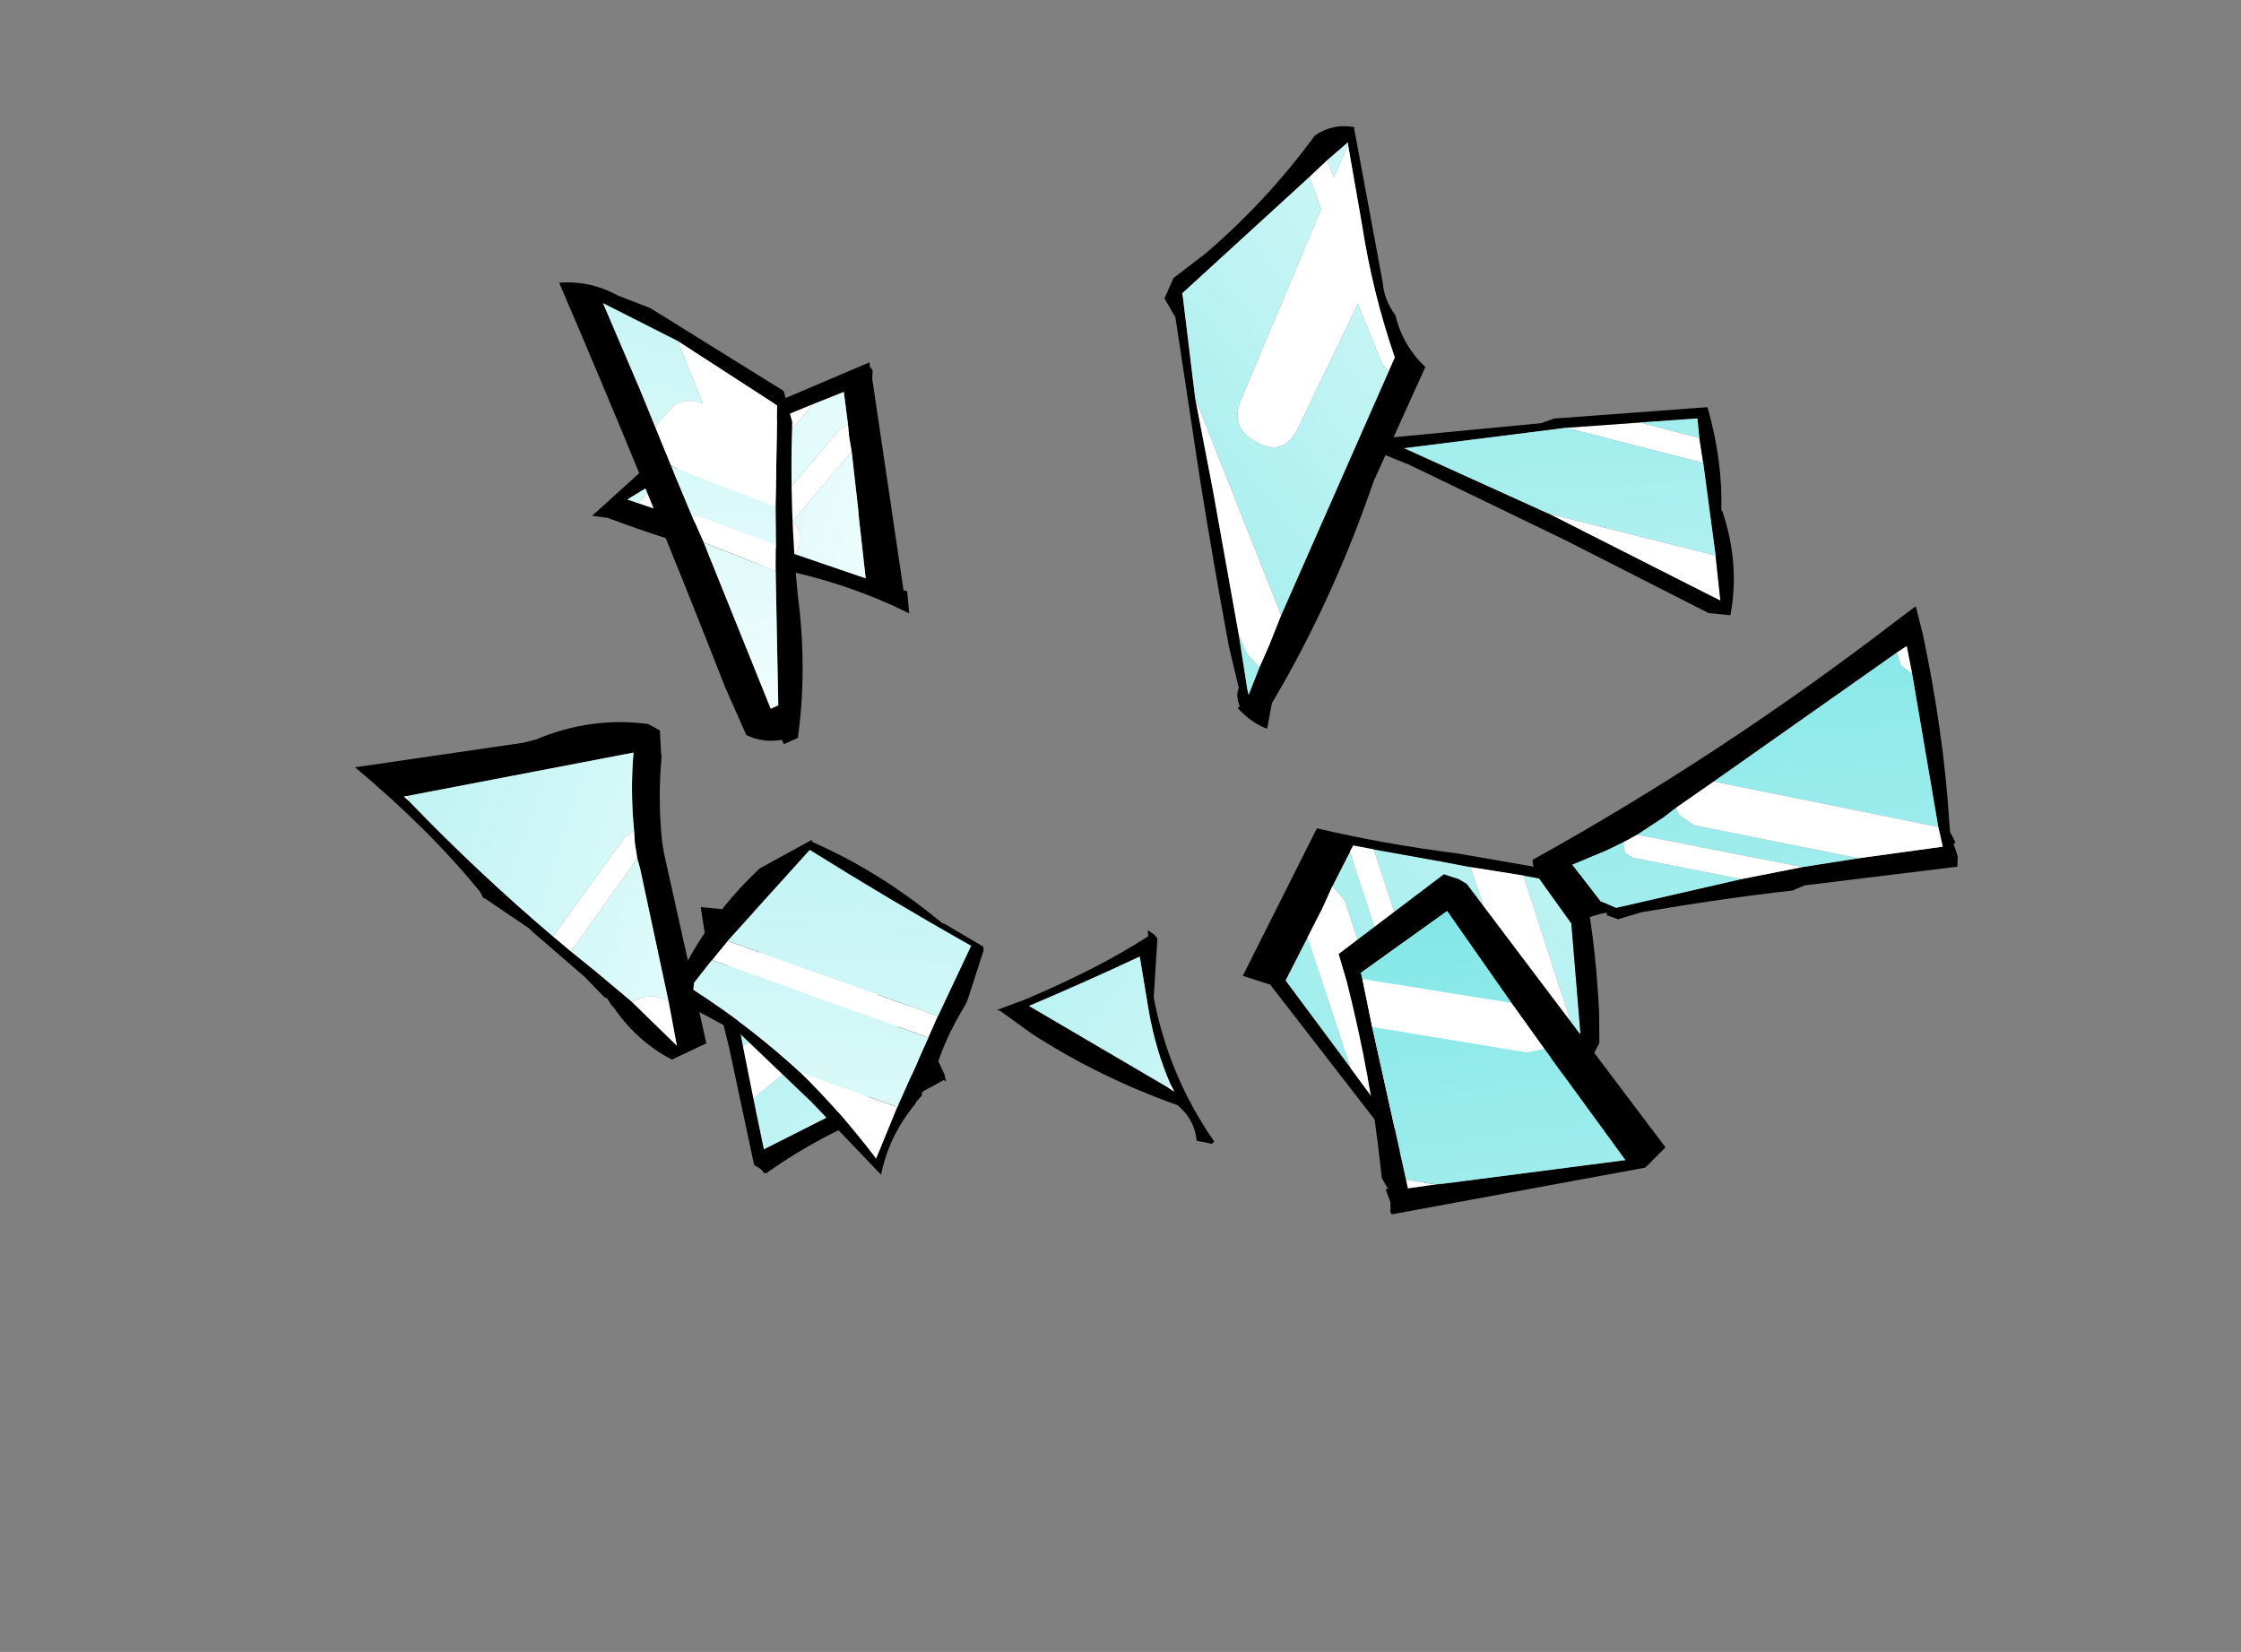 <?xml version="1.0" encoding="UTF-8" standalone="no"?>
<svg xmlns:ffdec="https://www.free-decompiler.com/flash" xmlns:xlink="http://www.w3.org/1999/xlink" ffdec:objectType="frame" height="58.9px" width="79.9px" xmlns="http://www.w3.org/2000/svg">
  <rect width="100%" height="100%" fill="#808080" stroke="none"/>
  <g transform="matrix(1.0, 0.0, 0.0, 1.0, 42.15, 26.05)">
    <use ffdec:characterId="268" height="14.6" transform="matrix(-0.831, 0.133, -0.133, -0.831, -16.74, 11.497)" width="13.05" xlink:href="#shape0"/>
    <use ffdec:characterId="269" height="10.95" transform="matrix(-0.838, -0.081, 0.081, -0.838, -8.793, 16.364)" width="11.05" xlink:href="#shape1"/>
    <use ffdec:characterId="270" height="8.65" transform="matrix(-0.835, -0.103, 0.103, -0.835, 1.137, 14.742)" width="9.85" xlink:href="#shape2"/>
    <use ffdec:characterId="271" height="12.9" transform="matrix(-0.359, -0.76, 0.76, -0.359, -14.422, 17.577)" width="14.1" xlink:href="#shape3"/>
    <use ffdec:characterId="272" height="10.75" transform="matrix(-0.838, 0.077, -0.077, -0.838, -9.733, -4.178)" width="13.0" xlink:href="#shape4"/>
    <use ffdec:characterId="273" height="14.8" transform="matrix(-0.383, 0.749, -0.749, -0.383, 17.171, 6.642)" width="14.8" xlink:href="#shape5"/>
    <use ffdec:characterId="274" height="11.1" transform="matrix(-0.489, -0.683, 0.683, -0.489, 9.748, 20.423)" width="15.1" xlink:href="#shape6"/>
    <use ffdec:characterId="275" height="19.75" transform="matrix(-0.462, -0.702, 0.702, -0.462, 17.002, 11.851)" width="10.2" xlink:href="#shape7"/>
    <use ffdec:characterId="276" height="13.25" transform="matrix(-0.428, -0.723, 0.723, -0.428, 12.605, -0.005)" width="14.15" xlink:href="#shape8"/>
    <use ffdec:characterId="277" height="11.45" transform="matrix(-0.339, 0.769, -0.769, -0.339, 11.53, -19.141)" width="24.85" xlink:href="#shape9"/>
    <use ffdec:characterId="278" height="7.4" transform="matrix(-0.34, -0.769, 0.769, -0.34, -15.242, 0.941)" width="21.75" xlink:href="#shape10"/>
  </g>
  <defs>
    <g id="shape0" transform="matrix(1.0, 0.0, 0.0, 1.0, 6.55, 7.3)">
      <path d="M-4.8 -7.3 Q-3.45 -6.3 -2.7 -4.7 L-2.65 -4.65 -2.5 -4.3 -2.4 -4.25 -1.7 -3.25 0.15 -1.05 0.3 -0.85 1.95 0.7 2.0 0.7 2.1 1.0 Q3.8 3.95 6.5 7.05 L-0.7 6.95 -1.25 7.0 Q-3.7 7.6 -6.05 6.9 L-6.25 6.75 -6.5 6.55 -6.4 5.6 -6.4 5.45 Q-5.95 3.7 -5.85 1.9 L-5.85 1.5 -5.85 1.4 -6.35 -6.85 -4.8 -7.3 M4.5 5.5 L4.65 5.5 4.45 5.25 Q2.05 1.8 -0.65 -1.35 L-1.3 -2.1 -2.2 -3.1 -3.5 -4.6 -5.1 -6.75 -5.05 -4.85 -4.75 0.9 -4.7 1.35 -4.7 2.0 -4.75 2.5 Q-4.85 4.2 -5.25 5.8 L4.5 5.5" fill="#000000" fill-rule="evenodd" stroke="none"/>
      <path d="M4.45 5.25 L4.65 5.5 4.5 5.5 4.45 5.25 M-4.75 2.5 L-4.7 2.0 -4.7 1.35 -1.3 -2.1 -0.65 -1.35 -4.35 2.35 -4.7 2.5 -4.75 2.5 M-5.05 -4.85 L-5.1 -6.75 -3.5 -4.6 -4.1 -4.5 Q-4.65 -4.5 -5.05 -4.85" fill="#ffffff" fill-rule="evenodd" stroke="none"/>
      <path d="M4.45 5.25 L4.5 5.5 -5.25 5.8 Q-4.85 4.2 -4.75 2.5 L-4.7 2.5 -4.35 2.35 -0.65 -1.35 Q2.05 1.8 4.45 5.25 M-4.7 1.35 L-4.75 0.9 -5.05 -4.85 Q-4.65 -4.5 -4.1 -4.5 L-3.5 -4.6 -2.2 -3.1 -1.3 -2.1 -4.7 1.35" fill="url(#gradient0)" fill-rule="evenodd" stroke="none"/>
    </g>
    <linearGradient gradientTransform="matrix(0.026, 0.014, -0.007, 0.013, 14.2, -6.25)" gradientUnits="userSpaceOnUse" id="gradient0" spreadMethod="pad" x1="-819.2" x2="819.2">
      <stop offset="0.0" stop-color="#f3fefe"/>
      <stop offset="1.0" stop-color="#7fe6e6"/>
    </linearGradient>
    <g id="shape1" transform="matrix(1.0, 0.0, 0.0, 1.0, 5.55, 5.45)">
      <path d="M2.0 -5.25 L2.2 -5.15 3.75 -0.25 Q4.8 2.65 5.5 5.5 L-1.05 5.5 Q-3.75 2.4 -5.45 -0.55 L-5.55 -0.85 -5.45 -0.8 -3.9 -1.85 -3.8 -1.95 Q-0.7 -3.4 1.65 -5.45 L1.75 -5.45 1.9 -5.3 2.0 -5.25 M2.5 -2.35 L2.3 -3.0 1.85 -4.45 -4.55 -0.4 -2.35 2.5 -1.35 3.9 -0.95 3.9 4.3 3.8 3.15 -0.2 2.5 -2.35" fill="#000000" fill-rule="evenodd" stroke="none"/>
      <path d="M-2.35 2.5 L-4.55 -0.4 1.85 -4.45 2.3 -3.0 2.5 -2.35 -2.35 2.5 M3.15 -0.2 L4.3 3.8 -0.95 3.9 3.15 -0.2" fill="url(#gradient1)" fill-rule="evenodd" stroke="none"/>
      <path d="M-2.35 2.5 L2.5 -2.35 3.15 -0.2 -0.95 3.9 -1.35 3.9 -2.35 2.5" fill="#ffffff" fill-rule="evenodd" stroke="none"/>
    </g>
    <linearGradient gradientTransform="matrix(0.026, 0.014, -0.007, 0.013, 6.65, -7.8)" gradientUnits="userSpaceOnUse" id="gradient1" spreadMethod="pad" x1="-819.2" x2="819.2">
      <stop offset="0.0" stop-color="#f3fefe"/>
      <stop offset="1.0" stop-color="#7fe6e6"/>
    </linearGradient>
    <g id="shape2" transform="matrix(1.0, 0.0, 0.0, 1.0, 4.95, 4.35)">
      <path d="M4.9 0.15 L3.75 0.75 Q0.8 2.45 -1.1 4.05 L-1.05 4.3 -1.25 4.2 -1.35 4.15 -1.5 4.0 -1.65 1.5 Q-2.7 -1.75 -4.95 -4.25 L-4.85 -4.35 -4.2 -4.3 Q-4.0 -3.4 -3.2 -2.9 0.2 -2.15 3.3 -0.65 L4.75 0.15 4.9 0.15 M-2.7 -2.2 L-3.0 -2.35 -2.8 -2.05 Q-2.0 -0.7 -1.5 0.95 L-0.85 3.15 Q1.3 1.8 3.55 0.5 L-2.7 -2.2" fill="#000000" fill-rule="evenodd" stroke="none"/>
      <path d="M-2.8 -2.05 L-3.0 -2.35 -2.7 -2.2 -2.8 -2.05" fill="#ffffff" fill-rule="evenodd" stroke="none"/>
      <path d="M-2.8 -2.05 L-2.7 -2.2 3.55 0.5 Q1.3 1.8 -0.85 3.15 L-1.5 0.95 Q-2.0 -0.7 -2.8 -2.05" fill="url(#gradient2)" fill-rule="evenodd" stroke="none"/>
    </g>
    <linearGradient gradientTransform="matrix(0.026, 0.014, -0.007, 0.013, 3.4, 1.65)" gradientUnits="userSpaceOnUse" id="gradient2" spreadMethod="pad" x1="-819.2" x2="819.2">
      <stop offset="0.0" stop-color="#f3fefe"/>
      <stop offset="1.0" stop-color="#7fe6e6"/>
    </linearGradient>
    <g id="shape3" transform="matrix(1.0, 0.0, 0.0, 1.0, 7.05, 6.45)">
      <path d="M-4.75 0.25 L-6.35 -1.5 Q-3.95 -2.0 -1.65 -2.85 L-4.75 0.25 M4.25 -4.2 L4.7 -3.25 -2.0 3.45 -2.65 2.7 4.25 -4.2" fill="#ffffff" fill-rule="evenodd" stroke="none"/>
      <path d="M-3.0 -2.95 L0.9 -4.45 3.6 -6.45 Q5.85 -3.95 6.9 -0.7 L7.05 1.8 6.95 1.8 Q4.6 3.85 1.5 5.3 L1.4 5.4 -0.15 6.45 -0.3 6.4 -1.95 4.85 -2.1 4.65 Q-3.0 3.3 -3.95 2.45 L-4.65 1.45 -4.75 1.4 -4.9 1.05 -4.95 1.0 Q-5.7 -0.6 -7.05 -1.6 L-3.0 -2.95 M-1.65 -2.85 Q-3.95 -2.0 -6.35 -1.5 L-4.75 0.25 -2.65 2.7 -2.0 3.45 0.1 6.0 Q3.35 3.7 6.7 1.55 L4.7 -3.25 4.25 -4.2 3.7 -5.3 3.45 -5.45 Q0.95 -3.9 -1.65 -2.85" fill="#000000" fill-rule="evenodd" stroke="none"/>
      <path d="M-4.75 0.25 L-1.65 -2.85 Q0.95 -3.9 3.45 -5.45 L3.7 -5.3 4.25 -4.2 -2.65 2.7 -4.75 0.25 M4.7 -3.25 L6.7 1.55 Q3.35 3.7 0.1 6.0 L-2.0 3.45 4.7 -3.25" fill="url(#gradient3)" fill-rule="evenodd" stroke="none"/>
    </g>
    <linearGradient gradientTransform="matrix(0.026, 0.014, -0.007, 0.013, 11.95, -0.55)" gradientUnits="userSpaceOnUse" id="gradient3" spreadMethod="pad" x1="-819.2" x2="819.2">
      <stop offset="0.0" stop-color="#f3fefe"/>
      <stop offset="1.0" stop-color="#7fe6e6"/>
    </linearGradient>
    <g id="shape4" transform="matrix(1.0, 0.0, 0.0, 1.0, 6.5, 5.4)">
      <path d="M-6.5 -5.4 Q-4.0 -3.85 -0.95 -2.95 2.55 -1.8 5.85 -0.2 L6.5 -0.05 3.7 2.05 -0.2 3.55 -5.8 5.35 -5.8 5.15 -5.9 5.0 -5.85 4.65 -6.35 -4.4 -6.5 -4.45 -6.5 -5.4 M1.55 -1.0 L0.7 -1.35 0.35 -1.5 -1.9 -2.45 -4.8 -3.75 -4.75 -1.25 -4.75 -0.85 -4.75 -0.75 -4.7 1.65 -4.65 2.3 -4.65 2.8 -4.6 4.2 -3.25 3.8 Q0.3 2.75 3.6 1.15 4.25 0.85 4.95 0.5 L4.5 0.3 1.55 -1.0" fill="#000000" fill-rule="evenodd" stroke="none"/>
      <path d="M0.7 -1.35 L-0.1 -0.45 -1.2 -0.4 -4.3 2.65 -4.65 2.8 -4.65 2.3 -4.7 1.65 -1.95 -1.05 Q-2.5 -1.75 -1.9 -2.45 L0.35 -1.5 0.7 -1.35 M-3.25 3.8 L1.55 -1.0 4.5 0.3 3.6 1.15 Q0.3 2.75 -3.25 3.8" fill="#ffffff" fill-rule="evenodd" stroke="none"/>
      <path d="M0.7 -1.35 L1.55 -1.0 -3.25 3.8 -4.6 4.2 -4.65 2.8 -4.3 2.65 -1.2 -0.4 -0.1 -0.45 0.7 -1.35 M4.5 0.3 L4.95 0.5 Q4.25 0.85 3.6 1.15 L4.5 0.3 M-1.9 -2.45 Q-2.5 -1.75 -1.95 -1.05 L-4.7 1.65 -4.75 -0.75 -4.75 -0.85 -4.75 -1.25 -4.8 -3.75 -1.9 -2.45" fill="url(#gradient4)" fill-rule="evenodd" stroke="none"/>
    </g>
    <linearGradient gradientTransform="matrix(0.026, 0.014, -0.007, 0.013, 14.75, 5.95)" gradientUnits="userSpaceOnUse" id="gradient4" spreadMethod="pad" x1="-819.2" x2="819.2">
      <stop offset="0.0" stop-color="#f3fefe"/>
      <stop offset="1.0" stop-color="#7fe6e6"/>
    </linearGradient>
    <g id="shape5" transform="matrix(1.0, 0.0, 0.0, 1.0, 7.4, 7.4)">
      <path d="M-6.25 -1.3 L-6.8 -3.15 -1.4 -6.5 -1.15 -6.4 -6.25 -1.3 M0.8 -5.55 L4.45 -4.0 -4.35 4.85 -5.2 2.05 -5.55 0.85 0.8 -5.55 M5.45 -3.6 L6.3 -3.25 -1.85 4.95 -2.15 5.65 -2.15 5.7 -3.8 5.7 5.45 -3.6 M4.35 1.5 L2.3 5.65 0.25 5.65 4.35 1.5" fill="url(#gradient5)" fill-rule="evenodd" stroke="none"/>
      <path d="M-0.6 -7.4 Q1.05 -5.95 3.35 -5.45 L3.45 -5.45 Q5.2 -4.35 7.4 -3.75 L2.75 6.15 2.95 7.35 -4.05 7.4 Q-4.75 4.55 -5.8 1.65 L-7.4 -3.5 Q-5.5 -5.1 -2.55 -6.8 L-1.4 -7.4 -0.6 -7.4 M-1.15 -6.4 L-1.4 -6.5 -6.8 -3.15 -6.25 -1.3 -5.55 0.85 -5.2 2.05 -4.35 4.85 -4.1 5.7 -3.8 5.7 -2.15 5.7 -1.15 5.65 0.25 5.65 2.3 5.65 4.35 1.5 6.65 -3.1 6.3 -3.25 5.45 -3.6 4.45 -4.0 0.8 -5.55 -1.15 -6.4" fill="#000000" fill-rule="evenodd" stroke="none"/>
      <path d="M-6.25 -1.3 L-1.15 -6.4 0.8 -5.55 -5.55 0.85 -6.25 -1.3 M4.45 -4.0 L5.45 -3.6 -3.8 5.7 -4.1 5.7 -4.35 4.85 4.45 -4.0 M6.3 -3.25 L6.65 -3.1 4.35 1.5 0.25 5.65 -1.15 5.65 -2.15 5.7 -2.15 5.65 -1.85 4.95 6.3 -3.25" fill="#ffffff" fill-rule="evenodd" stroke="none"/>
    </g>
    <linearGradient gradientTransform="matrix(0.026, 0.014, -0.007, 0.013, -2.9, -5.9)" gradientUnits="userSpaceOnUse" id="gradient5" spreadMethod="pad" x1="-819.2" x2="819.2">
      <stop offset="0.0" stop-color="#f3fefe"/>
      <stop offset="1.0" stop-color="#7fe6e6"/>
    </linearGradient>
    <g id="shape6" transform="matrix(1.0, 0.0, 0.0, 1.0, 7.55, 5.55)">
      <path d="M7.55 4.65 L7.0 5.05 6.65 5.2 -7.35 5.55 -7.55 4.35 -2.9 -5.55 -2.85 -5.55 -2.8 -5.55 -2.45 -5.3 -1.9 -5.15 -1.9 -5.05 -1.4 -5.0 -0.95 -4.75 Q2.3 -2.9 6.25 -1.35 L7.4 -0.95 7.55 4.65 M-2.05 -4.2 L-2.4 -4.35 -2.95 -3.3 -3.15 -2.95 -6.8 3.85 -0.95 3.8 0.05 3.8 1.45 3.8 6.2 3.85 6.2 -0.65 5.95 -0.75 4.05 -1.6 -2.05 -4.2" fill="#000000" fill-rule="evenodd" stroke="none"/>
      <path d="M-2.05 -4.2 L-2.95 -3.3 -2.4 -4.35 -2.05 -4.2 M-0.95 3.8 L-0.65 3.1 4.05 -1.6 5.95 -0.75 1.45 3.8 0.05 3.8 -0.95 3.8" fill="#ffffff" fill-rule="evenodd" stroke="none"/>
      <path d="M-2.95 -3.3 L-2.05 -4.2 4.05 -1.6 -0.65 3.1 -0.95 3.8 -6.8 3.85 -3.15 -2.95 -2.95 -3.3 M1.45 3.8 L5.95 -0.75 6.2 -0.65 6.2 3.85 1.45 3.8" fill="url(#gradient6)" fill-rule="evenodd" stroke="none"/>
    </g>
    <linearGradient gradientTransform="matrix(0.026, 0.014, -0.007, 0.013, -13.2, -7.7)" gradientUnits="userSpaceOnUse" id="gradient6" spreadMethod="pad" x1="-819.2" x2="819.2">
      <stop offset="0.0" stop-color="#f3fefe"/>
      <stop offset="1.0" stop-color="#7fe6e6"/>
    </linearGradient>
    <g id="shape7" transform="matrix(1.0, 0.0, 0.0, 1.0, 5.1, 9.9)">
      <path d="M4.25 -9.85 L4.85 -9.75 5.05 -9.65 Q4.35 -0.45 5.05 9.0 L5.1 9.85 3.95 9.45 Q0.0 7.9 -3.25 6.05 L-3.7 5.8 -4.2 5.75 -4.2 5.65 -4.75 5.5 -5.1 5.25 -2.2 -0.6 -2.1 -1.15 Q-0.75 -3.8 0.65 -7.0 L0.95 -8.0 1.35 -8.3 1.45 -8.25 Q1.8 -9.05 1.75 -9.75 L4.25 -9.85 M3.55 -5.95 L3.65 -6.75 3.95 -8.35 2.0 -8.2 1.4 -7.8 -0.5 -2.7 -1.5 -0.25 -2.5 1.95 -4.05 5.2 -3.25 5.5 2.8 8.15 3.9 8.6 3.9 8.1 3.6 -1.4 3.55 -3.35 3.5 -4.0 3.5 -5.35 3.55 -5.95" fill="#000000" fill-rule="evenodd" stroke="none"/>
      <path d="M-0.5 -2.7 L1.4 -7.8 2.0 -8.2 3.95 -8.35 3.65 -6.75 3.55 -5.95 3.5 -6.05 3.15 -6.2 2.8 -6.05 -0.5 -2.7 M3.5 -5.35 L3.5 -4.0 3.55 -3.35 3.2 -3.4 2.5 -3.1 -2.5 1.95 -1.5 -0.25 3.5 -5.35 M3.6 -1.4 L3.9 8.1 3.35 7.95 2.8 8.15 -3.25 5.5 3.6 -1.4" fill="url(#gradient7)" fill-rule="evenodd" stroke="none"/>
      <path d="M-0.5 -2.7 L2.8 -6.05 3.15 -6.2 3.5 -6.05 3.55 -5.95 3.5 -5.35 -1.5 -0.25 -0.5 -2.7 M3.55 -3.35 L3.6 -1.4 -3.25 5.5 -4.05 5.2 -2.5 1.95 2.5 -3.1 3.2 -3.4 3.55 -3.35 M3.9 8.1 L3.9 8.6 2.8 8.15 3.35 7.95 3.9 8.1" fill="#ffffff" fill-rule="evenodd" stroke="none"/>
    </g>
    <linearGradient gradientTransform="matrix(0.026, 0.014, -0.007, 0.013, -15.5, 3.1)" gradientUnits="userSpaceOnUse" id="gradient7" spreadMethod="pad" x1="-819.2" x2="819.2">
      <stop offset="0.0" stop-color="#f3fefe"/>
      <stop offset="1.0" stop-color="#7fe6e6"/>
    </linearGradient>
    <g id="shape8" transform="matrix(1.0, 0.0, 0.0, 1.0, 7.05, 6.65)">
      <path d="M0.6 -1.5 L-4.55 3.7 -6.3 2.9 -5.6 2.45 0.6 -1.5 M-0.9 5.25 L3.35 1.0 1.95 3.8 0.1 5.65 -0.9 5.25" fill="#ffffff" fill-rule="evenodd" stroke="none"/>
      <path d="M-0.75 -1.45 L5.35 -5.5 6.8 -6.6 7.1 -6.65 6.8 -5.65 4.05 0.2 3.95 0.75 1.05 6.6 1.0 6.6 Q-1.25 6.0 -3.0 4.9 L-3.1 4.9 Q-5.4 4.4 -7.05 2.95 L-6.5 2.2 -0.75 -1.45 M0.6 -1.5 L-5.6 2.45 -6.3 2.9 -4.55 3.7 -0.9 5.25 0.1 5.65 0.85 6.0 1.95 3.8 3.35 1.0 3.65 0.3 6.1 -5.35 0.6 -1.5" fill="#000000" fill-rule="evenodd" stroke="none"/>
      <path d="M-4.55 3.7 L0.6 -1.5 6.1 -5.35 3.65 0.3 3.35 1.0 -0.9 5.25 -4.55 3.7 M1.95 3.8 L0.85 6.0 0.1 5.65 1.95 3.8" fill="url(#gradient8)" fill-rule="evenodd" stroke="none"/>
    </g>
    <linearGradient gradientTransform="matrix(0.026, 0.014, -0.007, 0.013, -9.35, 4.45)" gradientUnits="userSpaceOnUse" id="gradient8" spreadMethod="pad" x1="-819.2" x2="819.2">
      <stop offset="0.0" stop-color="#f3fefe"/>
      <stop offset="1.0" stop-color="#7fe6e6"/>
    </linearGradient>
    <g id="shape9" transform="matrix(1.0, 0.0, 0.0, 1.0, 12.4, 5.75)">
      <path d="M11.4 -5.4 L12.45 -5.65 Q12.5 -4.95 12.15 -4.15 L12.05 -4.2 Q11.7 -3.85 11.35 -3.85 L9.9 -2.75 Q6.75 -0.6 3.8 1.3 L-1.95 4.95 -2.5 5.7 -3.45 5.7 -4.9 4.9 Q-8.0 3.4 -11.4 2.65 -12.2 2.15 -12.4 1.25 L-12.35 1.25 -6.85 -2.5 Q-6.2 -2.85 -5.8 -3.55 -4.75 -4.35 -4.3 -5.6 L0.8 -5.55 1.05 -5.55 Q6.35 -6.0 11.35 -5.4 L11.4 -5.4 M-9.7 2.15 L-3.0 5.1 -2.85 5.0 0.85 2.8 4.1 0.55 9.3 -2.95 11.25 -4.2 11.45 -4.35 10.2 -4.3 9.45 -4.3 9.4 -4.3 9.2 -4.3 7.8 -4.25 -3.5 -4.25 -4.0 -4.25 -4.15 -4.25 Q-6.25 -2.3 -8.75 -0.7 L-11.6 1.2 -11.7 1.25 -10.65 1.75 -9.7 2.15" fill="#000000" fill-rule="evenodd" stroke="none"/>
      <path d="M-3.5 -4.25 L-3.65 -3.9 -5.6 -1.9 0.25 -1.7 Q1.65 -1.65 1.5 -0.3 1.4 1.0 0.05 1.0 L-8.65 1.15 -9.7 2.15 -10.65 1.75 -10.1 1.2 -11.6 1.2 -8.75 -0.7 Q-6.25 -2.3 -4.15 -4.25 L-4.0 -4.25 -3.5 -4.25 M0.85 2.8 L7.8 -4.25 9.2 -4.3 9.4 -4.3 9.45 -4.3 10.2 -4.3 9.9 -3.6 9.3 -2.95 4.1 0.55 0.85 2.8" fill="#ffffff" fill-rule="evenodd" stroke="none"/>
      <path d="M-9.7 2.15 L-8.65 1.15 0.05 1.0 Q1.4 1.0 1.5 -0.3 1.65 -1.65 0.25 -1.7 L-5.6 -1.9 -3.65 -3.9 -3.5 -4.25 7.8 -4.25 0.85 2.8 -2.85 5.0 -3.0 5.1 -9.7 2.15 M-11.6 1.2 L-10.1 1.2 -10.65 1.75 -11.7 1.25 -11.6 1.2 M9.3 -2.95 L9.9 -3.6 10.2 -4.3 11.45 -4.35 11.25 -4.2 9.3 -2.95" fill="url(#gradient9)" fill-rule="evenodd" stroke="none"/>
    </g>
    <linearGradient gradientTransform="matrix(0.026, 0.014, -0.007, 0.013, -4.8, 7.2)" gradientUnits="userSpaceOnUse" id="gradient9" spreadMethod="pad" x1="-819.2" x2="819.2">
      <stop offset="0.0" stop-color="#f3fefe"/>
      <stop offset="1.0" stop-color="#7fe6e6"/>
    </linearGradient>
    <g id="shape10" transform="matrix(1.0, 0.0, 0.0, 1.0, 10.9, 3.7)">
      <path d="M-10.7 -2.35 Q-10.5 -3.15 -9.9 -3.65 L-7.7 -3.65 Q1.55 -3.25 10.85 -3.15 10.4 -1.9 9.35 -1.1 L8.3 -0.05 2.8 3.7 1.45 3.5 Q-1.85 1.9 -5.35 0.75 -8.4 -0.15 -10.9 -1.7 L-10.9 -2.35 -10.7 -2.35 M-3.05 0.75 L-1.55 1.4 -0.15 2.05 2.35 3.2 6.55 0.45 9.3 -1.8 9.35 -1.8 5.3 -1.85 3.55 -1.9 1.85 -1.95 -0.55 -2.0 -1.05 -2.0 -1.7 -2.0 -9.3 -2.25 -9.3 -1.9 -4.05 0.3 -3.05 0.75" fill="#000000" fill-rule="evenodd" stroke="none"/>
      <path d="M-1.55 1.4 L-3.05 0.75 -0.7 -1.65 Q-0.55 -1.8 -0.55 -2.0 L1.85 -1.95 1.6 -1.75 -1.55 1.4 M-4.05 0.3 L-9.3 -1.9 -9.3 -2.25 -1.7 -2.0 -4.05 0.3 M6.55 0.45 L3.7 0.35 Q4.15 -0.1 4.15 -0.7 L3.7 -1.75 3.55 -1.9 5.3 -1.85 9.35 -1.8 9.3 -1.8 6.55 0.45" fill="url(#gradient10)" fill-rule="evenodd" stroke="none"/>
      <path d="M-1.55 1.4 L1.6 -1.75 1.85 -1.95 3.55 -1.9 3.7 -1.75 4.15 -0.7 Q4.15 -0.1 3.7 0.35 L6.55 0.45 2.35 3.2 -0.15 2.05 -1.55 1.4 M-0.55 -2.0 Q-0.55 -1.8 -0.7 -1.65 L-3.05 0.75 -4.05 0.3 -1.7 -2.0 -1.05 -2.0 -0.55 -2.0" fill="#ffffff" fill-rule="evenodd" stroke="none"/>
    </g>
    <linearGradient gradientTransform="matrix(0.026, 0.014, -0.007, 0.013, 10.35, 9.65)" gradientUnits="userSpaceOnUse" id="gradient10" spreadMethod="pad" x1="-819.2" x2="819.2">
      <stop offset="0.0" stop-color="#f3fefe"/>
      <stop offset="1.0" stop-color="#7fe6e6"/>
    </linearGradient>
  </defs>
</svg>
